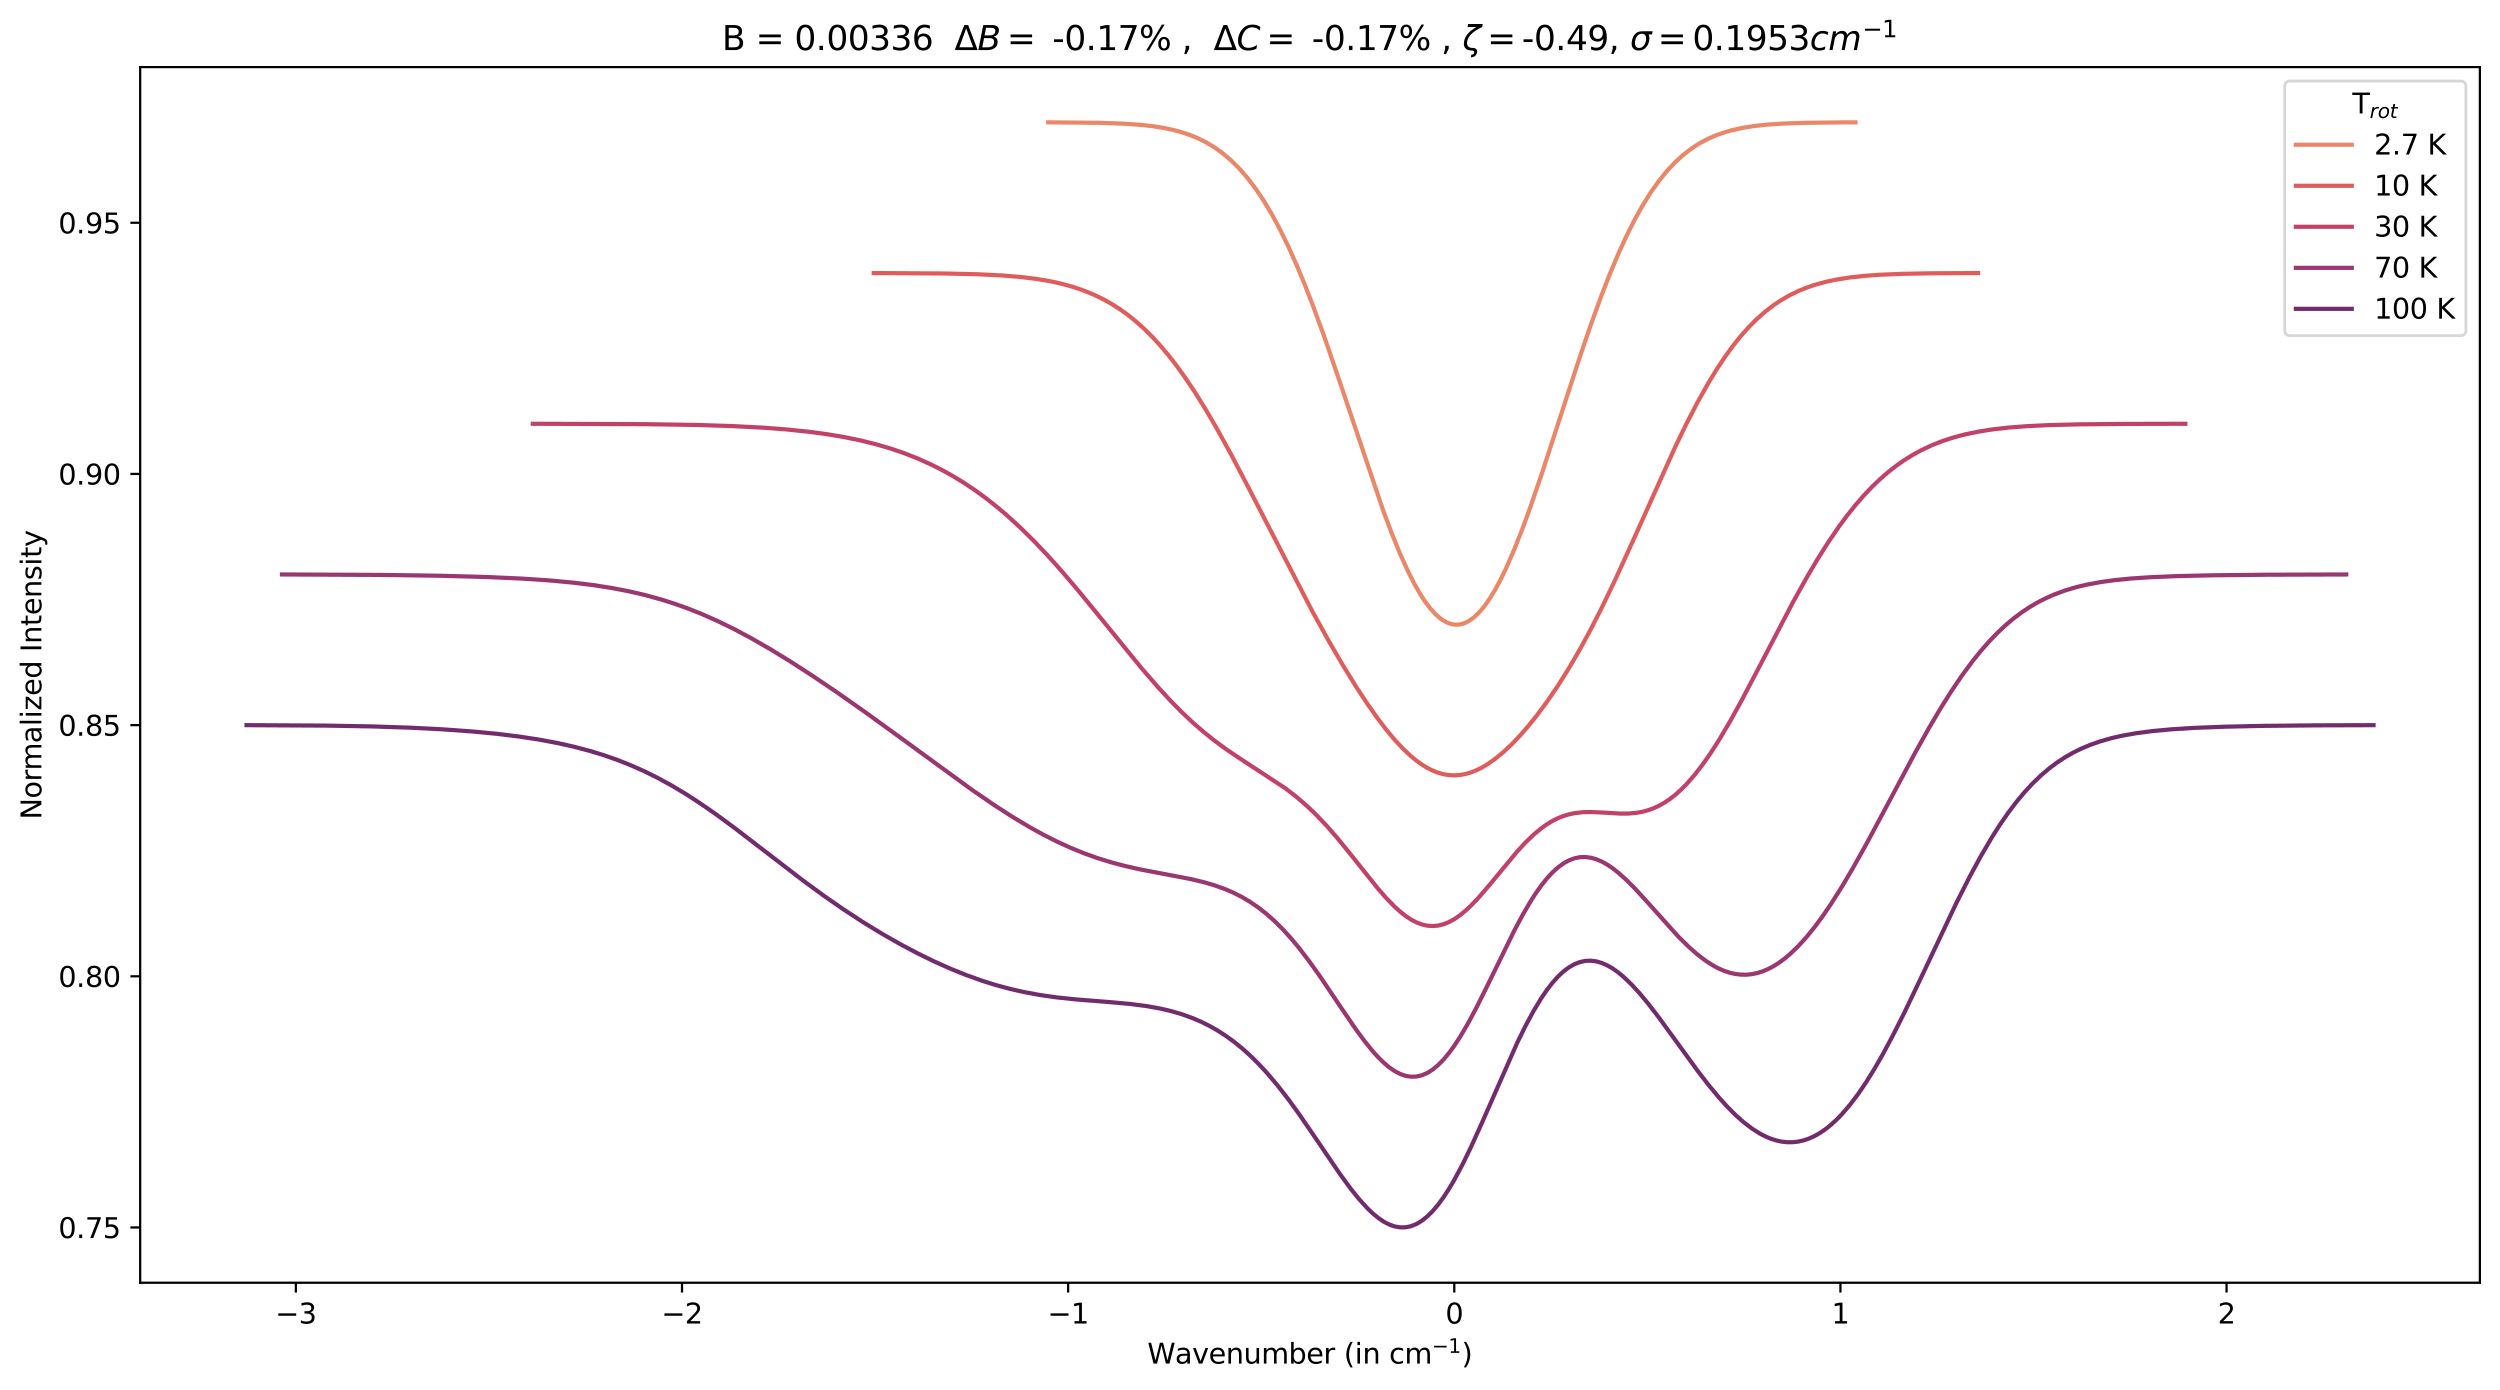 <?xml version="1.0" encoding="utf-8" standalone="no"?>
<!DOCTYPE svg PUBLIC "-//W3C//DTD SVG 1.1//EN"
  "http://www.w3.org/Graphics/SVG/1.1/DTD/svg11.dtd">
<svg height="497.158pt" version="1.1" viewBox="0 0 894.344 497.158" width="894.344pt" xmlns="http://www.w3.org/2000/svg" xmlns:xlink="http://www.w3.org/1999/xlink">
 <defs>
  <style type="text/css">*{stroke-linecap:butt;stroke-linejoin:round;}</style>
 </defs>
 <g id="figure_1">
  <g id="patch_1">
   <path d="M 0 497.158 
L 894.344 497.158 
L 894.344 0 
L 0 0 
z
" style="fill:#ffffff;"/>
  </g>
  <g id="axes_1">
   <g id="patch_2">
    <path d="M 50.144 458.88 
L 887.144 458.88 
L 887.144 24 
L 50.144 24 
z
" style="fill:#ffffff;"/>
   </g>
   <g id="matplotlib.axis_1">
    <g id="xtick_1">
     <g id="line2d_1">
      <defs>
       <path d="M 0 0 
L 0 3.5 
" id="m095440039f" style="stroke:#000000;stroke-width:0.8;"/>
      </defs>
      <g>
       <use style="stroke:#000000;stroke-width:0.8;" x="105.842" xlink:href="#m095440039f" y="458.88"/>
      </g>
     </g>
     <g id="text_1">
      <!-- −3 -->
      <g transform="translate(98.471 473.478)scale(0.1 -0.1)">
       <defs>
        <path d="M 678 2272 
L 4684 2272 
L 4684 1741 
L 678 1741 
L 678 2272 
z
" id="DejaVuSans-2212" transform="scale(0.016)"/>
        <path d="M 2597 2516 
Q 3050 2419 3304 2112 
Q 3559 1806 3559 1356 
Q 3559 666 3084 287 
Q 2609 -91 1734 -91 
Q 1441 -91 1130 -33 
Q 819 25 488 141 
L 488 750 
Q 750 597 1062 519 
Q 1375 441 1716 441 
Q 2309 441 2620 675 
Q 2931 909 2931 1356 
Q 2931 1769 2642 2001 
Q 2353 2234 1838 2234 
L 1294 2234 
L 1294 2753 
L 1863 2753 
Q 2328 2753 2575 2939 
Q 2822 3125 2822 3475 
Q 2822 3834 2567 4026 
Q 2313 4219 1838 4219 
Q 1578 4219 1281 4162 
Q 984 4106 628 3988 
L 628 4550 
Q 988 4650 1302 4700 
Q 1616 4750 1894 4750 
Q 2613 4750 3031 4423 
Q 3450 4097 3450 3541 
Q 3450 3153 3228 2886 
Q 3006 2619 2597 2516 
z
" id="DejaVuSans-33" transform="scale(0.016)"/>
       </defs>
       <use xlink:href="#DejaVuSans-2212"/>
       <use x="83.789" xlink:href="#DejaVuSans-33"/>
      </g>
     </g>
    </g>
    <g id="xtick_2">
     <g id="line2d_2">
      <g>
       <use style="stroke:#000000;stroke-width:0.8;" x="243.978" xlink:href="#m095440039f" y="458.88"/>
      </g>
     </g>
     <g id="text_2">
      <!-- −2 -->
      <g transform="translate(236.607 473.478)scale(0.1 -0.1)">
       <defs>
        <path d="M 1228 531 
L 3431 531 
L 3431 0 
L 469 0 
L 469 531 
Q 828 903 1448 1529 
Q 2069 2156 2228 2338 
Q 2531 2678 2651 2914 
Q 2772 3150 2772 3378 
Q 2772 3750 2511 3984 
Q 2250 4219 1831 4219 
Q 1534 4219 1204 4116 
Q 875 4013 500 3803 
L 500 4441 
Q 881 4594 1212 4672 
Q 1544 4750 1819 4750 
Q 2544 4750 2975 4387 
Q 3406 4025 3406 3419 
Q 3406 3131 3298 2873 
Q 3191 2616 2906 2266 
Q 2828 2175 2409 1742 
Q 1991 1309 1228 531 
z
" id="DejaVuSans-32" transform="scale(0.016)"/>
       </defs>
       <use xlink:href="#DejaVuSans-2212"/>
       <use x="83.789" xlink:href="#DejaVuSans-32"/>
      </g>
     </g>
    </g>
    <g id="xtick_3">
     <g id="line2d_3">
      <g>
       <use style="stroke:#000000;stroke-width:0.8;" x="382.114" xlink:href="#m095440039f" y="458.88"/>
      </g>
     </g>
     <g id="text_3">
      <!-- −1 -->
      <g transform="translate(374.743 473.478)scale(0.1 -0.1)">
       <defs>
        <path d="M 794 531 
L 1825 531 
L 1825 4091 
L 703 3866 
L 703 4441 
L 1819 4666 
L 2450 4666 
L 2450 531 
L 3481 531 
L 3481 0 
L 794 0 
L 794 531 
z
" id="DejaVuSans-31" transform="scale(0.016)"/>
       </defs>
       <use xlink:href="#DejaVuSans-2212"/>
       <use x="83.789" xlink:href="#DejaVuSans-31"/>
      </g>
     </g>
    </g>
    <g id="xtick_4">
     <g id="line2d_4">
      <g>
       <use style="stroke:#000000;stroke-width:0.8;" x="520.251" xlink:href="#m095440039f" y="458.88"/>
      </g>
     </g>
     <g id="text_4">
      <!-- 0 -->
      <g transform="translate(517.069 473.478)scale(0.1 -0.1)">
       <defs>
        <path d="M 2034 4250 
Q 1547 4250 1301 3770 
Q 1056 3291 1056 2328 
Q 1056 1369 1301 889 
Q 1547 409 2034 409 
Q 2525 409 2770 889 
Q 3016 1369 3016 2328 
Q 3016 3291 2770 3770 
Q 2525 4250 2034 4250 
z
M 2034 4750 
Q 2819 4750 3233 4129 
Q 3647 3509 3647 2328 
Q 3647 1150 3233 529 
Q 2819 -91 2034 -91 
Q 1250 -91 836 529 
Q 422 1150 422 2328 
Q 422 3509 836 4129 
Q 1250 4750 2034 4750 
z
" id="DejaVuSans-30" transform="scale(0.016)"/>
       </defs>
       <use xlink:href="#DejaVuSans-30"/>
      </g>
     </g>
    </g>
    <g id="xtick_5">
     <g id="line2d_5">
      <g>
       <use style="stroke:#000000;stroke-width:0.8;" x="658.387" xlink:href="#m095440039f" y="458.88"/>
      </g>
     </g>
     <g id="text_5">
      <!-- 1 -->
      <g transform="translate(655.206 473.478)scale(0.1 -0.1)">
       <use xlink:href="#DejaVuSans-31"/>
      </g>
     </g>
    </g>
    <g id="xtick_6">
     <g id="line2d_6">
      <g>
       <use style="stroke:#000000;stroke-width:0.8;" x="796.523" xlink:href="#m095440039f" y="458.88"/>
      </g>
     </g>
     <g id="text_6">
      <!-- 2 -->
      <g transform="translate(793.342 473.478)scale(0.1 -0.1)">
       <use xlink:href="#DejaVuSans-32"/>
      </g>
     </g>
    </g>
    <g id="text_7">
     <!-- Wavenumber (in cm$^{-1}$) -->
     <g transform="translate(410.444 487.878)scale(0.1 -0.1)">
      <defs>
       <path d="M 213 4666 
L 850 4666 
L 1831 722 
L 2809 4666 
L 3519 4666 
L 4500 722 
L 5478 4666 
L 6119 4666 
L 4947 0 
L 4153 0 
L 3169 4050 
L 2175 0 
L 1381 0 
L 213 4666 
z
" id="DejaVuSans-57" transform="scale(0.016)"/>
       <path d="M 2194 1759 
Q 1497 1759 1228 1600 
Q 959 1441 959 1056 
Q 959 750 1161 570 
Q 1363 391 1709 391 
Q 2188 391 2477 730 
Q 2766 1069 2766 1631 
L 2766 1759 
L 2194 1759 
z
M 3341 1997 
L 3341 0 
L 2766 0 
L 2766 531 
Q 2569 213 2275 61 
Q 1981 -91 1556 -91 
Q 1019 -91 701 211 
Q 384 513 384 1019 
Q 384 1609 779 1909 
Q 1175 2209 1959 2209 
L 2766 2209 
L 2766 2266 
Q 2766 2663 2505 2880 
Q 2244 3097 1772 3097 
Q 1472 3097 1187 3025 
Q 903 2953 641 2809 
L 641 3341 
Q 956 3463 1253 3523 
Q 1550 3584 1831 3584 
Q 2591 3584 2966 3190 
Q 3341 2797 3341 1997 
z
" id="DejaVuSans-61" transform="scale(0.016)"/>
       <path d="M 191 3500 
L 800 3500 
L 1894 563 
L 2988 3500 
L 3597 3500 
L 2284 0 
L 1503 0 
L 191 3500 
z
" id="DejaVuSans-76" transform="scale(0.016)"/>
       <path d="M 3597 1894 
L 3597 1613 
L 953 1613 
Q 991 1019 1311 708 
Q 1631 397 2203 397 
Q 2534 397 2845 478 
Q 3156 559 3463 722 
L 3463 178 
Q 3153 47 2828 -22 
Q 2503 -91 2169 -91 
Q 1331 -91 842 396 
Q 353 884 353 1716 
Q 353 2575 817 3079 
Q 1281 3584 2069 3584 
Q 2775 3584 3186 3129 
Q 3597 2675 3597 1894 
z
M 3022 2063 
Q 3016 2534 2758 2815 
Q 2500 3097 2075 3097 
Q 1594 3097 1305 2825 
Q 1016 2553 972 2059 
L 3022 2063 
z
" id="DejaVuSans-65" transform="scale(0.016)"/>
       <path d="M 3513 2113 
L 3513 0 
L 2938 0 
L 2938 2094 
Q 2938 2591 2744 2837 
Q 2550 3084 2163 3084 
Q 1697 3084 1428 2787 
Q 1159 2491 1159 1978 
L 1159 0 
L 581 0 
L 581 3500 
L 1159 3500 
L 1159 2956 
Q 1366 3272 1645 3428 
Q 1925 3584 2291 3584 
Q 2894 3584 3203 3211 
Q 3513 2838 3513 2113 
z
" id="DejaVuSans-6e" transform="scale(0.016)"/>
       <path d="M 544 1381 
L 544 3500 
L 1119 3500 
L 1119 1403 
Q 1119 906 1312 657 
Q 1506 409 1894 409 
Q 2359 409 2629 706 
Q 2900 1003 2900 1516 
L 2900 3500 
L 3475 3500 
L 3475 0 
L 2900 0 
L 2900 538 
Q 2691 219 2414 64 
Q 2138 -91 1772 -91 
Q 1169 -91 856 284 
Q 544 659 544 1381 
z
M 1991 3584 
L 1991 3584 
z
" id="DejaVuSans-75" transform="scale(0.016)"/>
       <path d="M 3328 2828 
Q 3544 3216 3844 3400 
Q 4144 3584 4550 3584 
Q 5097 3584 5394 3201 
Q 5691 2819 5691 2113 
L 5691 0 
L 5113 0 
L 5113 2094 
Q 5113 2597 4934 2840 
Q 4756 3084 4391 3084 
Q 3944 3084 3684 2787 
Q 3425 2491 3425 1978 
L 3425 0 
L 2847 0 
L 2847 2094 
Q 2847 2600 2669 2842 
Q 2491 3084 2119 3084 
Q 1678 3084 1418 2786 
Q 1159 2488 1159 1978 
L 1159 0 
L 581 0 
L 581 3500 
L 1159 3500 
L 1159 2956 
Q 1356 3278 1631 3431 
Q 1906 3584 2284 3584 
Q 2666 3584 2933 3390 
Q 3200 3197 3328 2828 
z
" id="DejaVuSans-6d" transform="scale(0.016)"/>
       <path d="M 3116 1747 
Q 3116 2381 2855 2742 
Q 2594 3103 2138 3103 
Q 1681 3103 1420 2742 
Q 1159 2381 1159 1747 
Q 1159 1113 1420 752 
Q 1681 391 2138 391 
Q 2594 391 2855 752 
Q 3116 1113 3116 1747 
z
M 1159 2969 
Q 1341 3281 1617 3432 
Q 1894 3584 2278 3584 
Q 2916 3584 3314 3078 
Q 3713 2572 3713 1747 
Q 3713 922 3314 415 
Q 2916 -91 2278 -91 
Q 1894 -91 1617 61 
Q 1341 213 1159 525 
L 1159 0 
L 581 0 
L 581 4863 
L 1159 4863 
L 1159 2969 
z
" id="DejaVuSans-62" transform="scale(0.016)"/>
       <path d="M 2631 2963 
Q 2534 3019 2420 3045 
Q 2306 3072 2169 3072 
Q 1681 3072 1420 2755 
Q 1159 2438 1159 1844 
L 1159 0 
L 581 0 
L 581 3500 
L 1159 3500 
L 1159 2956 
Q 1341 3275 1631 3429 
Q 1922 3584 2338 3584 
Q 2397 3584 2469 3576 
Q 2541 3569 2628 3553 
L 2631 2963 
z
" id="DejaVuSans-72" transform="scale(0.016)"/>
       <path id="DejaVuSans-20" transform="scale(0.016)"/>
       <path d="M 1984 4856 
Q 1566 4138 1362 3434 
Q 1159 2731 1159 2009 
Q 1159 1288 1364 580 
Q 1569 -128 1984 -844 
L 1484 -844 
Q 1016 -109 783 600 
Q 550 1309 550 2009 
Q 550 2706 781 3412 
Q 1013 4119 1484 4856 
L 1984 4856 
z
" id="DejaVuSans-28" transform="scale(0.016)"/>
       <path d="M 603 3500 
L 1178 3500 
L 1178 0 
L 603 0 
L 603 3500 
z
M 603 4863 
L 1178 4863 
L 1178 4134 
L 603 4134 
L 603 4863 
z
" id="DejaVuSans-69" transform="scale(0.016)"/>
       <path d="M 3122 3366 
L 3122 2828 
Q 2878 2963 2633 3030 
Q 2388 3097 2138 3097 
Q 1578 3097 1268 2742 
Q 959 2388 959 1747 
Q 959 1106 1268 751 
Q 1578 397 2138 397 
Q 2388 397 2633 464 
Q 2878 531 3122 666 
L 3122 134 
Q 2881 22 2623 -34 
Q 2366 -91 2075 -91 
Q 1284 -91 818 406 
Q 353 903 353 1747 
Q 353 2603 823 3093 
Q 1294 3584 2113 3584 
Q 2378 3584 2631 3529 
Q 2884 3475 3122 3366 
z
" id="DejaVuSans-63" transform="scale(0.016)"/>
       <path d="M 513 4856 
L 1013 4856 
Q 1481 4119 1714 3412 
Q 1947 2706 1947 2009 
Q 1947 1309 1714 600 
Q 1481 -109 1013 -844 
L 513 -844 
Q 928 -128 1133 580 
Q 1338 1288 1338 2009 
Q 1338 2731 1133 3434 
Q 928 4138 513 4856 
z
" id="DejaVuSans-29" transform="scale(0.016)"/>
      </defs>
      <use transform="translate(0 0.684)" xlink:href="#DejaVuSans-57"/>
      <use transform="translate(98.877 0.684)" xlink:href="#DejaVuSans-61"/>
      <use transform="translate(160.156 0.684)" xlink:href="#DejaVuSans-76"/>
      <use transform="translate(219.336 0.684)" xlink:href="#DejaVuSans-65"/>
      <use transform="translate(280.859 0.684)" xlink:href="#DejaVuSans-6e"/>
      <use transform="translate(344.238 0.684)" xlink:href="#DejaVuSans-75"/>
      <use transform="translate(407.617 0.684)" xlink:href="#DejaVuSans-6d"/>
      <use transform="translate(505.029 0.684)" xlink:href="#DejaVuSans-62"/>
      <use transform="translate(568.506 0.684)" xlink:href="#DejaVuSans-65"/>
      <use transform="translate(630.029 0.684)" xlink:href="#DejaVuSans-72"/>
      <use transform="translate(671.143 0.684)" xlink:href="#DejaVuSans-20"/>
      <use transform="translate(702.93 0.684)" xlink:href="#DejaVuSans-28"/>
      <use transform="translate(741.943 0.684)" xlink:href="#DejaVuSans-69"/>
      <use transform="translate(769.727 0.684)" xlink:href="#DejaVuSans-6e"/>
      <use transform="translate(833.105 0.684)" xlink:href="#DejaVuSans-20"/>
      <use transform="translate(864.893 0.684)" xlink:href="#DejaVuSans-63"/>
      <use transform="translate(919.873 0.684)" xlink:href="#DejaVuSans-6d"/>
      <use transform="translate(1018.242 38.966)scale(0.7)" xlink:href="#DejaVuSans-2212"/>
      <use transform="translate(1076.895 38.966)scale(0.7)" xlink:href="#DejaVuSans-31"/>
      <use transform="translate(1124.165 0.684)" xlink:href="#DejaVuSans-29"/>
     </g>
    </g>
   </g>
   <g id="matplotlib.axis_2">
    <g id="ytick_1">
     <g id="line2d_7">
      <defs>
       <path d="M 0 0 
L -3.5 0 
" id="m8d55847408" style="stroke:#000000;stroke-width:0.8;"/>
      </defs>
      <g>
       <use style="stroke:#000000;stroke-width:0.8;" x="50.144" xlink:href="#m8d55847408" y="439.113"/>
      </g>
     </g>
     <g id="text_8">
      <!-- 0.75 -->
      <g transform="translate(20.878 442.912)scale(0.1 -0.1)">
       <defs>
        <path d="M 684 794 
L 1344 794 
L 1344 0 
L 684 0 
L 684 794 
z
" id="DejaVuSans-2e" transform="scale(0.016)"/>
        <path d="M 525 4666 
L 3525 4666 
L 3525 4397 
L 1831 0 
L 1172 0 
L 2766 4134 
L 525 4134 
L 525 4666 
z
" id="DejaVuSans-37" transform="scale(0.016)"/>
        <path d="M 691 4666 
L 3169 4666 
L 3169 4134 
L 1269 4134 
L 1269 2991 
Q 1406 3038 1543 3061 
Q 1681 3084 1819 3084 
Q 2600 3084 3056 2656 
Q 3513 2228 3513 1497 
Q 3513 744 3044 326 
Q 2575 -91 1722 -91 
Q 1428 -91 1123 -41 
Q 819 9 494 109 
L 494 744 
Q 775 591 1075 516 
Q 1375 441 1709 441 
Q 2250 441 2565 725 
Q 2881 1009 2881 1497 
Q 2881 1984 2565 2268 
Q 2250 2553 1709 2553 
Q 1456 2553 1204 2497 
Q 953 2441 691 2322 
L 691 4666 
z
" id="DejaVuSans-35" transform="scale(0.016)"/>
       </defs>
       <use xlink:href="#DejaVuSans-30"/>
       <use x="63.623" xlink:href="#DejaVuSans-2e"/>
       <use x="95.41" xlink:href="#DejaVuSans-37"/>
       <use x="159.033" xlink:href="#DejaVuSans-35"/>
      </g>
     </g>
    </g>
    <g id="ytick_2">
     <g id="line2d_8">
      <g>
       <use style="stroke:#000000;stroke-width:0.8;" x="50.144" xlink:href="#m8d55847408" y="349.257"/>
      </g>
     </g>
     <g id="text_9">
      <!-- 0.80 -->
      <g transform="translate(20.878 353.057)scale(0.1 -0.1)">
       <defs>
        <path d="M 2034 2216 
Q 1584 2216 1326 1975 
Q 1069 1734 1069 1313 
Q 1069 891 1326 650 
Q 1584 409 2034 409 
Q 2484 409 2743 651 
Q 3003 894 3003 1313 
Q 3003 1734 2745 1975 
Q 2488 2216 2034 2216 
z
M 1403 2484 
Q 997 2584 770 2862 
Q 544 3141 544 3541 
Q 544 4100 942 4425 
Q 1341 4750 2034 4750 
Q 2731 4750 3128 4425 
Q 3525 4100 3525 3541 
Q 3525 3141 3298 2862 
Q 3072 2584 2669 2484 
Q 3125 2378 3379 2068 
Q 3634 1759 3634 1313 
Q 3634 634 3220 271 
Q 2806 -91 2034 -91 
Q 1263 -91 848 271 
Q 434 634 434 1313 
Q 434 1759 690 2068 
Q 947 2378 1403 2484 
z
M 1172 3481 
Q 1172 3119 1398 2916 
Q 1625 2713 2034 2713 
Q 2441 2713 2670 2916 
Q 2900 3119 2900 3481 
Q 2900 3844 2670 4047 
Q 2441 4250 2034 4250 
Q 1625 4250 1398 4047 
Q 1172 3844 1172 3481 
z
" id="DejaVuSans-38" transform="scale(0.016)"/>
       </defs>
       <use xlink:href="#DejaVuSans-30"/>
       <use x="63.623" xlink:href="#DejaVuSans-2e"/>
       <use x="95.41" xlink:href="#DejaVuSans-38"/>
       <use x="159.033" xlink:href="#DejaVuSans-30"/>
      </g>
     </g>
    </g>
    <g id="ytick_3">
     <g id="line2d_9">
      <g>
       <use style="stroke:#000000;stroke-width:0.8;" x="50.144" xlink:href="#m8d55847408" y="259.402"/>
      </g>
     </g>
     <g id="text_10">
      <!-- 0.85 -->
      <g transform="translate(20.878 263.201)scale(0.1 -0.1)">
       <use xlink:href="#DejaVuSans-30"/>
       <use x="63.623" xlink:href="#DejaVuSans-2e"/>
       <use x="95.41" xlink:href="#DejaVuSans-38"/>
       <use x="159.033" xlink:href="#DejaVuSans-35"/>
      </g>
     </g>
    </g>
    <g id="ytick_4">
     <g id="line2d_10">
      <g>
       <use style="stroke:#000000;stroke-width:0.8;" x="50.144" xlink:href="#m8d55847408" y="169.547"/>
      </g>
     </g>
     <g id="text_11">
      <!-- 0.90 -->
      <g transform="translate(20.878 173.346)scale(0.1 -0.1)">
       <defs>
        <path d="M 703 97 
L 703 672 
Q 941 559 1184 500 
Q 1428 441 1663 441 
Q 2288 441 2617 861 
Q 2947 1281 2994 2138 
Q 2813 1869 2534 1725 
Q 2256 1581 1919 1581 
Q 1219 1581 811 2004 
Q 403 2428 403 3163 
Q 403 3881 828 4315 
Q 1253 4750 1959 4750 
Q 2769 4750 3195 4129 
Q 3622 3509 3622 2328 
Q 3622 1225 3098 567 
Q 2575 -91 1691 -91 
Q 1453 -91 1209 -44 
Q 966 3 703 97 
z
M 1959 2075 
Q 2384 2075 2632 2365 
Q 2881 2656 2881 3163 
Q 2881 3666 2632 3958 
Q 2384 4250 1959 4250 
Q 1534 4250 1286 3958 
Q 1038 3666 1038 3163 
Q 1038 2656 1286 2365 
Q 1534 2075 1959 2075 
z
" id="DejaVuSans-39" transform="scale(0.016)"/>
       </defs>
       <use xlink:href="#DejaVuSans-30"/>
       <use x="63.623" xlink:href="#DejaVuSans-2e"/>
       <use x="95.41" xlink:href="#DejaVuSans-39"/>
       <use x="159.033" xlink:href="#DejaVuSans-30"/>
      </g>
     </g>
    </g>
    <g id="ytick_5">
     <g id="line2d_11">
      <g>
       <use style="stroke:#000000;stroke-width:0.8;" x="50.144" xlink:href="#m8d55847408" y="79.691"/>
      </g>
     </g>
     <g id="text_12">
      <!-- 0.95 -->
      <g transform="translate(20.878 83.49)scale(0.1 -0.1)">
       <use xlink:href="#DejaVuSans-30"/>
       <use x="63.623" xlink:href="#DejaVuSans-2e"/>
       <use x="95.41" xlink:href="#DejaVuSans-39"/>
       <use x="159.033" xlink:href="#DejaVuSans-35"/>
      </g>
     </g>
    </g>
    <g id="text_13">
     <!-- Normalized Intensity -->
     <g transform="translate(14.798 293.147)rotate(-90)scale(0.1 -0.1)">
      <defs>
       <path d="M 628 4666 
L 1478 4666 
L 3547 763 
L 3547 4666 
L 4159 4666 
L 4159 0 
L 3309 0 
L 1241 3903 
L 1241 0 
L 628 0 
L 628 4666 
z
" id="DejaVuSans-4e" transform="scale(0.016)"/>
       <path d="M 1959 3097 
Q 1497 3097 1228 2736 
Q 959 2375 959 1747 
Q 959 1119 1226 758 
Q 1494 397 1959 397 
Q 2419 397 2687 759 
Q 2956 1122 2956 1747 
Q 2956 2369 2687 2733 
Q 2419 3097 1959 3097 
z
M 1959 3584 
Q 2709 3584 3137 3096 
Q 3566 2609 3566 1747 
Q 3566 888 3137 398 
Q 2709 -91 1959 -91 
Q 1206 -91 779 398 
Q 353 888 353 1747 
Q 353 2609 779 3096 
Q 1206 3584 1959 3584 
z
" id="DejaVuSans-6f" transform="scale(0.016)"/>
       <path d="M 603 4863 
L 1178 4863 
L 1178 0 
L 603 0 
L 603 4863 
z
" id="DejaVuSans-6c" transform="scale(0.016)"/>
       <path d="M 353 3500 
L 3084 3500 
L 3084 2975 
L 922 459 
L 3084 459 
L 3084 0 
L 275 0 
L 275 525 
L 2438 3041 
L 353 3041 
L 353 3500 
z
" id="DejaVuSans-7a" transform="scale(0.016)"/>
       <path d="M 2906 2969 
L 2906 4863 
L 3481 4863 
L 3481 0 
L 2906 0 
L 2906 525 
Q 2725 213 2448 61 
Q 2172 -91 1784 -91 
Q 1150 -91 751 415 
Q 353 922 353 1747 
Q 353 2572 751 3078 
Q 1150 3584 1784 3584 
Q 2172 3584 2448 3432 
Q 2725 3281 2906 2969 
z
M 947 1747 
Q 947 1113 1208 752 
Q 1469 391 1925 391 
Q 2381 391 2643 752 
Q 2906 1113 2906 1747 
Q 2906 2381 2643 2742 
Q 2381 3103 1925 3103 
Q 1469 3103 1208 2742 
Q 947 2381 947 1747 
z
" id="DejaVuSans-64" transform="scale(0.016)"/>
       <path d="M 628 4666 
L 1259 4666 
L 1259 0 
L 628 0 
L 628 4666 
z
" id="DejaVuSans-49" transform="scale(0.016)"/>
       <path d="M 1172 4494 
L 1172 3500 
L 2356 3500 
L 2356 3053 
L 1172 3053 
L 1172 1153 
Q 1172 725 1289 603 
Q 1406 481 1766 481 
L 2356 481 
L 2356 0 
L 1766 0 
Q 1100 0 847 248 
Q 594 497 594 1153 
L 594 3053 
L 172 3053 
L 172 3500 
L 594 3500 
L 594 4494 
L 1172 4494 
z
" id="DejaVuSans-74" transform="scale(0.016)"/>
       <path d="M 2834 3397 
L 2834 2853 
Q 2591 2978 2328 3040 
Q 2066 3103 1784 3103 
Q 1356 3103 1142 2972 
Q 928 2841 928 2578 
Q 928 2378 1081 2264 
Q 1234 2150 1697 2047 
L 1894 2003 
Q 2506 1872 2764 1633 
Q 3022 1394 3022 966 
Q 3022 478 2636 193 
Q 2250 -91 1575 -91 
Q 1294 -91 989 -36 
Q 684 19 347 128 
L 347 722 
Q 666 556 975 473 
Q 1284 391 1588 391 
Q 1994 391 2212 530 
Q 2431 669 2431 922 
Q 2431 1156 2273 1281 
Q 2116 1406 1581 1522 
L 1381 1569 
Q 847 1681 609 1914 
Q 372 2147 372 2553 
Q 372 3047 722 3315 
Q 1072 3584 1716 3584 
Q 2034 3584 2315 3537 
Q 2597 3491 2834 3397 
z
" id="DejaVuSans-73" transform="scale(0.016)"/>
       <path d="M 2059 -325 
Q 1816 -950 1584 -1140 
Q 1353 -1331 966 -1331 
L 506 -1331 
L 506 -850 
L 844 -850 
Q 1081 -850 1212 -737 
Q 1344 -625 1503 -206 
L 1606 56 
L 191 3500 
L 800 3500 
L 1894 763 
L 2988 3500 
L 3597 3500 
L 2059 -325 
z
" id="DejaVuSans-79" transform="scale(0.016)"/>
      </defs>
      <use xlink:href="#DejaVuSans-4e"/>
      <use x="74.805" xlink:href="#DejaVuSans-6f"/>
      <use x="135.986" xlink:href="#DejaVuSans-72"/>
      <use x="175.35" xlink:href="#DejaVuSans-6d"/>
      <use x="272.762" xlink:href="#DejaVuSans-61"/>
      <use x="334.041" xlink:href="#DejaVuSans-6c"/>
      <use x="361.824" xlink:href="#DejaVuSans-69"/>
      <use x="389.607" xlink:href="#DejaVuSans-7a"/>
      <use x="442.098" xlink:href="#DejaVuSans-65"/>
      <use x="503.621" xlink:href="#DejaVuSans-64"/>
      <use x="567.098" xlink:href="#DejaVuSans-20"/>
      <use x="598.885" xlink:href="#DejaVuSans-49"/>
      <use x="628.377" xlink:href="#DejaVuSans-6e"/>
      <use x="691.756" xlink:href="#DejaVuSans-74"/>
      <use x="730.965" xlink:href="#DejaVuSans-65"/>
      <use x="792.488" xlink:href="#DejaVuSans-6e"/>
      <use x="855.867" xlink:href="#DejaVuSans-73"/>
      <use x="907.967" xlink:href="#DejaVuSans-69"/>
      <use x="935.75" xlink:href="#DejaVuSans-74"/>
      <use x="974.959" xlink:href="#DejaVuSans-79"/>
     </g>
    </g>
   </g>
   <g id="line2d_12">
    <path clip-path="url(#p748ce0ccdd)" d="M 374.993 43.769 
L 392.553 43.922 
L 401.333 44.207 
L 407.186 44.589 
L 412.063 45.104 
L 415.965 45.702 
L 419.868 46.522 
L 422.794 47.319 
L 425.721 48.306 
L 428.647 49.516 
L 431.574 50.985 
L 434.5 52.753 
L 437.427 54.857 
L 440.354 57.339 
L 443.28 60.237 
L 446.207 63.59 
L 449.133 67.429 
L 452.06 71.782 
L 454.986 76.67 
L 457.913 82.105 
L 460.84 88.088 
L 463.766 94.609 
L 466.693 101.644 
L 469.619 109.157 
L 473.521 119.827 
L 478.399 133.986 
L 494.983 183.116 
L 497.909 190.873 
L 500.836 198.044 
L 503.763 204.512 
L 505.714 208.381 
L 507.665 211.861 
L 509.616 214.924 
L 511.567 217.548 
L 513.518 219.711 
L 515.469 221.396 
L 517.42 222.589 
L 518.395 222.997 
L 519.371 223.279 
L 520.347 223.433 
L 521.322 223.46 
L 522.298 223.359 
L 523.273 223.13 
L 524.249 222.773 
L 525.224 222.289 
L 527.175 220.945 
L 529.126 219.105 
L 531.077 216.784 
L 533.028 213.997 
L 534.979 210.767 
L 536.93 207.115 
L 538.882 203.071 
L 541.808 196.332 
L 544.735 188.886 
L 547.661 180.852 
L 551.563 169.448 
L 557.416 151.485 
L 565.221 127.507 
L 569.123 116.107 
L 573.025 105.39 
L 575.951 97.898 
L 578.878 90.931 
L 581.805 84.522 
L 584.731 78.69 
L 587.658 73.439 
L 590.584 68.762 
L 593.511 64.641 
L 596.437 61.046 
L 599.364 57.944 
L 602.291 55.295 
L 605.217 53.057 
L 608.144 51.185 
L 611.07 49.636 
L 613.997 48.368 
L 616.923 47.339 
L 619.85 46.514 
L 623.752 45.674 
L 627.654 45.067 
L 632.532 44.551 
L 638.385 44.176 
L 646.189 43.923 
L 658.871 43.784 
L 663.749 43.767 
L 663.749 43.767 
" style="fill:none;stroke:#e98768;stroke-linecap:square;stroke-width:1.5;"/>
   </g>
   <g id="line2d_13">
    <path clip-path="url(#p748ce0ccdd)" d="M 312.56 97.682 
L 337.923 97.837 
L 349.63 98.11 
L 358.409 98.537 
L 365.238 99.101 
L 371.091 99.827 
L 375.969 100.666 
L 379.871 101.531 
L 383.773 102.606 
L 387.675 103.929 
L 391.577 105.539 
L 394.504 106.96 
L 397.43 108.585 
L 400.357 110.432 
L 403.284 112.516 
L 406.21 114.855 
L 409.137 117.462 
L 412.063 120.347 
L 414.99 123.52 
L 417.916 126.985 
L 420.843 130.743 
L 423.77 134.79 
L 427.672 140.619 
L 431.574 146.91 
L 435.476 153.614 
L 440.354 162.479 
L 446.207 173.637 
L 469.619 218.978 
L 475.472 229.529 
L 480.35 237.898 
L 485.228 245.81 
L 489.13 251.748 
L 493.032 257.269 
L 495.958 261.089 
L 498.885 264.594 
L 501.812 267.744 
L 504.738 270.502 
L 506.689 272.105 
L 508.64 273.507 
L 510.591 274.701 
L 512.542 275.681 
L 514.493 276.44 
L 516.444 276.975 
L 518.395 277.286 
L 520.347 277.373 
L 522.298 277.238 
L 524.249 276.887 
L 526.2 276.324 
L 528.151 275.557 
L 530.102 274.595 
L 532.053 273.446 
L 534.979 271.394 
L 537.906 268.976 
L 540.833 266.222 
L 543.759 263.156 
L 546.686 259.8 
L 549.612 256.167 
L 553.514 250.904 
L 557.416 245.165 
L 561.319 238.944 
L 565.221 232.235 
L 569.123 225.041 
L 573.025 217.384 
L 577.902 207.232 
L 583.756 194.405 
L 599.364 159.716 
L 603.266 151.668 
L 607.168 144.113 
L 611.07 137.139 
L 613.997 132.328 
L 616.923 127.896 
L 619.85 123.85 
L 622.777 120.189 
L 625.703 116.907 
L 628.63 113.991 
L 631.556 111.421 
L 634.483 109.177 
L 637.409 107.233 
L 640.336 105.564 
L 643.263 104.142 
L 646.189 102.94 
L 649.116 101.933 
L 653.018 100.851 
L 656.92 100.015 
L 661.798 99.247 
L 666.675 98.711 
L 672.528 98.288 
L 680.333 97.966 
L 691.063 97.769 
L 707.647 97.681 
L 707.647 97.681 
" style="fill:none;stroke:#de5d5c;stroke-linecap:square;stroke-width:1.5;"/>
   </g>
   <g id="line2d_14">
    <path clip-path="url(#p748ce0ccdd)" d="M 190.619 151.594 
L 230.616 151.74 
L 249.151 152.022 
L 261.833 152.416 
L 272.563 152.964 
L 281.343 153.625 
L 289.147 154.429 
L 295.976 155.346 
L 301.829 156.328 
L 307.682 157.526 
L 313.535 158.975 
L 318.413 160.405 
L 323.291 162.061 
L 328.168 163.969 
L 333.046 166.154 
L 336.948 168.118 
L 340.85 170.286 
L 344.752 172.668 
L 348.654 175.273 
L 352.556 178.109 
L 356.458 181.181 
L 360.361 184.489 
L 365.238 188.955 
L 370.116 193.777 
L 374.993 198.933 
L 379.871 204.388 
L 385.724 211.262 
L 393.528 220.806 
L 408.161 238.782 
L 414.014 245.553 
L 418.892 250.844 
L 422.794 254.797 
L 426.696 258.476 
L 430.598 261.871 
L 434.5 264.99 
L 438.402 267.859 
L 443.28 271.163 
L 459.864 282.037 
L 463.766 285.055 
L 467.668 288.428 
L 470.595 291.221 
L 474.497 295.306 
L 478.399 299.774 
L 483.277 305.774 
L 493.032 317.99 
L 495.958 321.323 
L 498.885 324.323 
L 500.836 326.088 
L 502.787 327.632 
L 504.738 328.93 
L 506.689 329.961 
L 508.64 330.705 
L 510.591 331.15 
L 512.542 331.286 
L 514.493 331.111 
L 516.444 330.625 
L 518.395 329.837 
L 520.347 328.759 
L 522.298 327.41 
L 524.249 325.812 
L 526.2 323.994 
L 529.126 320.922 
L 533.028 316.369 
L 542.784 304.571 
L 545.71 301.404 
L 548.637 298.581 
L 551.563 296.162 
L 553.514 294.794 
L 555.465 293.628 
L 557.416 292.663 
L 559.368 291.894 
L 561.319 291.31 
L 563.27 290.897 
L 566.196 290.558 
L 569.123 290.488 
L 573.025 290.661 
L 579.854 291.061 
L 582.78 291.026 
L 585.707 290.739 
L 587.658 290.373 
L 589.609 289.843 
L 591.56 289.134 
L 593.511 288.233 
L 595.462 287.129 
L 597.413 285.816 
L 599.364 284.288 
L 601.315 282.544 
L 603.266 280.586 
L 606.193 277.256 
L 609.119 273.475 
L 612.046 269.277 
L 614.972 264.703 
L 618.875 258.107 
L 622.777 251.059 
L 628.63 239.946 
L 641.312 215.621 
L 646.189 206.833 
L 650.091 200.216 
L 653.993 194.033 
L 657.895 188.327 
L 660.822 184.377 
L 663.749 180.714 
L 666.675 177.339 
L 669.602 174.249 
L 672.528 171.438 
L 675.455 168.894 
L 678.382 166.607 
L 681.308 164.562 
L 684.235 162.744 
L 687.161 161.137 
L 691.063 159.294 
L 694.965 157.757 
L 698.868 156.489 
L 702.77 155.451 
L 707.647 154.427 
L 712.525 153.651 
L 718.378 152.975 
L 725.207 152.446 
L 733.011 152.075 
L 743.742 151.806 
L 760.326 151.648 
L 781.787 151.594 
L 781.787 151.594 
" style="fill:none;stroke:#c14168;stroke-linecap:square;stroke-width:1.5;"/>
   </g>
   <g id="line2d_15">
    <path clip-path="url(#p748ce0ccdd)" d="M 100.871 205.507 
L 135.99 205.665 
L 157.451 205.966 
L 174.035 206.416 
L 186.717 206.985 
L 196.472 207.636 
L 205.252 208.454 
L 212.081 209.293 
L 218.909 210.357 
L 224.763 211.482 
L 230.616 212.835 
L 236.469 214.441 
L 241.347 215.989 
L 246.224 217.734 
L 251.102 219.681 
L 256.955 222.278 
L 262.808 225.149 
L 268.661 228.27 
L 275.49 232.192 
L 282.319 236.37 
L 290.123 241.4 
L 298.902 247.319 
L 309.633 254.847 
L 322.315 264.043 
L 347.679 282.531 
L 355.483 287.887 
L 362.312 292.291 
L 368.165 295.796 
L 373.042 298.496 
L 377.92 300.972 
L 382.798 303.211 
L 387.675 305.205 
L 392.553 306.952 
L 397.43 308.464 
L 402.308 309.759 
L 408.161 311.074 
L 415.965 312.563 
L 425.721 314.422 
L 430.598 315.576 
L 434.5 316.716 
L 438.402 318.122 
L 441.329 319.394 
L 444.256 320.883 
L 447.182 322.618 
L 450.109 324.622 
L 453.035 326.915 
L 455.962 329.513 
L 458.889 332.423 
L 461.815 335.642 
L 464.742 339.159 
L 468.644 344.268 
L 472.546 349.771 
L 479.375 359.924 
L 485.228 368.483 
L 488.154 372.449 
L 491.081 376.062 
L 493.032 378.219 
L 494.983 380.138 
L 496.934 381.788 
L 498.885 383.142 
L 500.836 384.172 
L 502.787 384.858 
L 504.738 385.18 
L 506.689 385.123 
L 508.64 384.678 
L 510.591 383.841 
L 512.542 382.611 
L 514.493 380.995 
L 516.444 379.005 
L 518.395 376.658 
L 520.347 373.975 
L 522.298 370.986 
L 525.224 365.996 
L 528.151 360.513 
L 532.053 352.678 
L 541.808 332.727 
L 544.735 327.257 
L 547.661 322.262 
L 549.612 319.25 
L 551.563 316.523 
L 553.514 314.104 
L 555.465 312.009 
L 557.416 310.249 
L 559.368 308.833 
L 561.319 307.764 
L 563.27 307.038 
L 565.221 306.65 
L 567.172 306.59 
L 569.123 306.844 
L 571.074 307.396 
L 573.025 308.225 
L 574.976 309.311 
L 576.927 310.628 
L 578.878 312.153 
L 581.805 314.77 
L 584.731 317.702 
L 588.633 321.943 
L 600.34 334.986 
L 604.242 338.835 
L 607.168 341.402 
L 610.095 343.64 
L 613.021 345.506 
L 614.972 346.528 
L 616.923 347.36 
L 618.875 347.998 
L 620.826 348.434 
L 622.777 348.664 
L 624.728 348.686 
L 626.679 348.497 
L 628.63 348.097 
L 630.581 347.485 
L 632.532 346.662 
L 634.483 345.632 
L 636.434 344.395 
L 638.385 342.958 
L 640.336 341.323 
L 643.263 338.514 
L 646.189 335.296 
L 649.116 331.693 
L 652.042 327.734 
L 654.969 323.448 
L 658.871 317.285 
L 662.773 310.688 
L 667.651 301.969 
L 674.479 289.222 
L 685.21 269.107 
L 690.088 260.391 
L 693.99 253.773 
L 697.892 247.546 
L 701.794 241.767 
L 705.696 236.477 
L 708.623 232.847 
L 711.549 229.511 
L 714.476 226.471 
L 717.402 223.721 
L 720.329 221.254 
L 723.256 219.056 
L 726.182 217.114 
L 729.109 215.409 
L 732.035 213.925 
L 734.962 212.64 
L 738.864 211.204 
L 742.766 210.043 
L 746.668 209.111 
L 751.546 208.211 
L 756.423 207.54 
L 762.277 206.959 
L 769.105 206.498 
L 778.861 206.092 
L 791.542 205.804 
L 811.053 205.601 
L 839.343 205.507 
L 839.343 205.507 
" style="fill:none;stroke:#9a3670;stroke-linecap:square;stroke-width:1.5;"/>
   </g>
   <g id="line2d_16">
    <path clip-path="url(#p748ce0ccdd)" d="M 88.189 259.42 
L 116.479 259.574 
L 133.063 259.867 
L 146.721 260.317 
L 158.427 260.915 
L 169.158 261.691 
L 177.937 262.537 
L 185.742 263.496 
L 192.57 264.536 
L 199.399 265.805 
L 205.252 267.113 
L 211.105 268.659 
L 215.983 270.154 
L 220.861 271.859 
L 225.738 273.792 
L 230.616 275.965 
L 235.493 278.389 
L 240.371 281.066 
L 245.249 283.988 
L 250.126 287.14 
L 255.979 291.19 
L 262.808 296.207 
L 272.563 303.698 
L 287.196 314.938 
L 295 320.644 
L 301.829 325.377 
L 308.658 329.838 
L 315.486 334.017 
L 322.315 337.905 
L 328.168 340.999 
L 334.021 343.864 
L 339.875 346.486 
L 345.728 348.847 
L 351.581 350.933 
L 356.458 352.45 
L 361.336 353.764 
L 366.214 354.876 
L 372.067 355.958 
L 377.92 356.791 
L 384.749 357.515 
L 395.479 358.369 
L 404.259 359.151 
L 410.112 359.907 
L 414.99 360.779 
L 418.892 361.689 
L 422.794 362.829 
L 426.696 364.238 
L 429.623 365.495 
L 432.549 366.944 
L 435.476 368.599 
L 438.402 370.477 
L 441.329 372.591 
L 444.256 374.953 
L 447.182 377.572 
L 450.109 380.454 
L 453.035 383.597 
L 456.937 388.186 
L 460.84 393.197 
L 464.742 398.571 
L 470.595 407.104 
L 479.375 420.031 
L 483.277 425.353 
L 486.203 428.986 
L 489.13 432.203 
L 491.081 434.07 
L 493.032 435.681 
L 494.983 437.01 
L 496.934 438.033 
L 498.885 438.728 
L 500.836 439.075 
L 502.787 439.058 
L 504.738 438.664 
L 506.689 437.886 
L 508.64 436.718 
L 510.591 435.163 
L 512.542 433.225 
L 514.493 430.914 
L 516.444 428.247 
L 518.395 425.242 
L 520.347 421.924 
L 523.273 416.425 
L 526.2 410.401 
L 530.102 401.776 
L 542.784 373.003 
L 545.71 367.047 
L 548.637 361.611 
L 551.563 356.792 
L 553.514 353.962 
L 555.465 351.458 
L 557.416 349.293 
L 559.368 347.478 
L 561.319 346.017 
L 563.27 344.91 
L 565.221 344.156 
L 567.172 343.747 
L 569.123 343.676 
L 571.074 343.929 
L 573.025 344.491 
L 574.976 345.346 
L 576.927 346.475 
L 578.878 347.859 
L 580.829 349.474 
L 583.756 352.286 
L 586.682 355.495 
L 589.609 359.025 
L 593.511 364.098 
L 599.364 372.149 
L 607.168 382.889 
L 611.07 387.955 
L 614.972 392.662 
L 617.899 395.896 
L 620.826 398.833 
L 623.752 401.44 
L 626.679 403.686 
L 629.605 405.542 
L 631.556 406.55 
L 633.507 407.368 
L 635.458 407.988 
L 637.409 408.405 
L 639.361 408.615 
L 641.312 408.612 
L 643.263 408.394 
L 645.214 407.956 
L 647.165 407.295 
L 649.116 406.412 
L 651.067 405.304 
L 653.018 403.971 
L 654.969 402.413 
L 656.92 400.634 
L 658.871 398.635 
L 661.798 395.235 
L 664.724 391.368 
L 667.651 387.058 
L 670.577 382.336 
L 673.504 377.24 
L 677.406 369.938 
L 681.308 362.164 
L 687.161 349.914 
L 699.843 323.09 
L 704.721 313.457 
L 708.623 306.265 
L 712.525 299.621 
L 715.451 295.032 
L 718.378 290.799 
L 721.305 286.927 
L 724.231 283.415 
L 727.158 280.257 
L 730.084 277.439 
L 733.011 274.943 
L 735.937 272.75 
L 738.864 270.835 
L 741.791 269.173 
L 744.717 267.739 
L 747.644 266.509 
L 751.546 265.142 
L 755.448 264.04 
L 759.35 263.155 
L 764.228 262.291 
L 770.081 261.524 
L 776.909 260.893 
L 784.714 260.404 
L 795.444 259.981 
L 809.102 259.68 
L 828.612 259.487 
L 849.098 259.421 
L 849.098 259.421 
" style="fill:none;stroke:#722c6e;stroke-linecap:square;stroke-width:1.5;"/>
   </g>
   <g id="patch_3">
    <path d="M 50.144 458.88 
L 50.144 24 
" style="fill:none;stroke:#000000;stroke-linecap:square;stroke-linejoin:miter;stroke-width:0.8;"/>
   </g>
   <g id="patch_4">
    <path d="M 887.144 458.88 
L 887.144 24 
" style="fill:none;stroke:#000000;stroke-linecap:square;stroke-linejoin:miter;stroke-width:0.8;"/>
   </g>
   <g id="patch_5">
    <path d="M 50.144 458.88 
L 887.144 458.88 
" style="fill:none;stroke:#000000;stroke-linecap:square;stroke-linejoin:miter;stroke-width:0.8;"/>
   </g>
   <g id="patch_6">
    <path d="M 50.144 24 
L 887.144 24 
" style="fill:none;stroke:#000000;stroke-linecap:square;stroke-linejoin:miter;stroke-width:0.8;"/>
   </g>
   <g id="text_14">
    <!-- B = 0.00336  $\Delta B =$ -0.17% ,  $\Delta C =$ -0.17% , $\zeta  = $-0.49, $\sigma = $0.1953$cm^{-1}$ -->
    <g transform="translate(258.284 18)scale(0.12 -0.12)">
     <defs>
      <path d="M 1259 2228 
L 1259 519 
L 2272 519 
Q 2781 519 3026 730 
Q 3272 941 3272 1375 
Q 3272 1813 3026 2020 
Q 2781 2228 2272 2228 
L 1259 2228 
z
M 1259 4147 
L 1259 2741 
L 2194 2741 
Q 2656 2741 2882 2914 
Q 3109 3088 3109 3444 
Q 3109 3797 2882 3972 
Q 2656 4147 2194 4147 
L 1259 4147 
z
M 628 4666 
L 2241 4666 
Q 2963 4666 3353 4366 
Q 3744 4066 3744 3513 
Q 3744 3084 3544 2831 
Q 3344 2578 2956 2516 
Q 3422 2416 3680 2098 
Q 3938 1781 3938 1306 
Q 3938 681 3513 340 
Q 3088 0 2303 0 
L 628 0 
L 628 4666 
z
" id="DejaVuSans-42" transform="scale(0.016)"/>
      <path d="M 678 2906 
L 4684 2906 
L 4684 2381 
L 678 2381 
L 678 2906 
z
M 678 1631 
L 4684 1631 
L 4684 1100 
L 678 1100 
L 678 1631 
z
" id="DejaVuSans-3d" transform="scale(0.016)"/>
      <path d="M 2113 2584 
Q 1688 2584 1439 2293 
Q 1191 2003 1191 1497 
Q 1191 994 1439 701 
Q 1688 409 2113 409 
Q 2538 409 2786 701 
Q 3034 994 3034 1497 
Q 3034 2003 2786 2293 
Q 2538 2584 2113 2584 
z
M 3366 4563 
L 3366 3988 
Q 3128 4100 2886 4159 
Q 2644 4219 2406 4219 
Q 1781 4219 1451 3797 
Q 1122 3375 1075 2522 
Q 1259 2794 1537 2939 
Q 1816 3084 2150 3084 
Q 2853 3084 3261 2657 
Q 3669 2231 3669 1497 
Q 3669 778 3244 343 
Q 2819 -91 2113 -91 
Q 1303 -91 875 529 
Q 447 1150 447 2328 
Q 447 3434 972 4092 
Q 1497 4750 2381 4750 
Q 2619 4750 2861 4703 
Q 3103 4656 3366 4563 
z
" id="DejaVuSans-36" transform="scale(0.016)"/>
      <path d="M 2188 4044 
L 906 525 
L 3472 525 
L 2188 4044 
z
M 50 0 
L 1831 4666 
L 2547 4666 
L 4325 0 
L 50 0 
z
" id="DejaVuSans-394" transform="scale(0.016)"/>
      <path d="M 1081 4666 
L 2694 4666 
Q 3350 4666 3675 4422 
Q 4000 4178 4000 3688 
Q 4000 3238 3720 2911 
Q 3441 2584 2988 2516 
Q 3375 2428 3569 2181 
Q 3763 1934 3763 1522 
Q 3763 819 3242 409 
Q 2722 0 1819 0 
L 172 0 
L 1081 4666 
z
M 1234 2228 
L 903 519 
L 1919 519 
Q 2491 519 2800 781 
Q 3109 1044 3109 1522 
Q 3109 1891 2904 2059 
Q 2700 2228 2247 2228 
L 1234 2228 
z
M 1606 4147 
L 1331 2741 
L 2272 2741 
Q 2775 2741 3058 2959 
Q 3341 3178 3341 3566 
Q 3341 3869 3150 4008 
Q 2959 4147 2541 4147 
L 1606 4147 
z
" id="DejaVuSans-Oblique-42" transform="scale(0.016)"/>
      <path d="M 313 2009 
L 1997 2009 
L 1997 1497 
L 313 1497 
L 313 2009 
z
" id="DejaVuSans-2d" transform="scale(0.016)"/>
      <path d="M 4653 2053 
Q 4381 2053 4226 1822 
Q 4072 1591 4072 1178 
Q 4072 772 4226 539 
Q 4381 306 4653 306 
Q 4919 306 5073 539 
Q 5228 772 5228 1178 
Q 5228 1588 5073 1820 
Q 4919 2053 4653 2053 
z
M 4653 2450 
Q 5147 2450 5437 2106 
Q 5728 1763 5728 1178 
Q 5728 594 5436 251 
Q 5144 -91 4653 -91 
Q 4153 -91 3862 251 
Q 3572 594 3572 1178 
Q 3572 1766 3864 2108 
Q 4156 2450 4653 2450 
z
M 1428 4353 
Q 1159 4353 1004 4120 
Q 850 3888 850 3481 
Q 850 3069 1003 2837 
Q 1156 2606 1428 2606 
Q 1700 2606 1854 2837 
Q 2009 3069 2009 3481 
Q 2009 3884 1853 4118 
Q 1697 4353 1428 4353 
z
M 4250 4750 
L 4750 4750 
L 1831 -91 
L 1331 -91 
L 4250 4750 
z
M 1428 4750 
Q 1922 4750 2215 4408 
Q 2509 4066 2509 3481 
Q 2509 2891 2217 2550 
Q 1925 2209 1428 2209 
Q 931 2209 642 2551 
Q 353 2894 353 3481 
Q 353 4063 643 4406 
Q 934 4750 1428 4750 
z
" id="DejaVuSans-25" transform="scale(0.016)"/>
      <path d="M 750 794 
L 1409 794 
L 1409 256 
L 897 -744 
L 494 -744 
L 750 256 
L 750 794 
z
" id="DejaVuSans-2c" transform="scale(0.016)"/>
      <path d="M 4447 4306 
L 4319 3641 
Q 4019 3944 3683 4091 
Q 3347 4238 2956 4238 
Q 2422 4238 2017 3981 
Q 1613 3725 1319 3200 
Q 1131 2863 1032 2486 
Q 934 2109 934 1728 
Q 934 1091 1264 756 
Q 1594 422 2222 422 
Q 2656 422 3056 561 
Q 3456 700 3834 978 
L 3688 231 
Q 3316 72 2936 -9 
Q 2556 -91 2175 -91 
Q 1278 -91 773 396 
Q 269 884 269 1753 
Q 269 2309 461 2846 
Q 653 3384 1013 3828 
Q 1394 4300 1883 4525 
Q 2372 4750 3022 4750 
Q 3422 4750 3780 4639 
Q 4138 4528 4447 4306 
z
" id="DejaVuSans-Oblique-43" transform="scale(0.016)"/>
      <path d="M 1966 397 
Q 2378 394 2578 159 
Q 2794 -88 2722 -463 
Q 2650 -822 2372 -1072 
Q 2069 -1344 1559 -1344 
Q 1606 -1109 1650 -872 
Q 1863 -888 2022 -750 
Q 2144 -641 2166 -525 
Q 2197 -359 2125 -222 
Q 2050 -91 1872 -91 
Q -22 -91 316 1669 
Q 616 3206 2609 4284 
L 947 4284 
L 1059 4863 
L 3778 4863 
L 3666 4284 
Q 1181 3147 894 1669 
Q 647 397 1966 397 
z
" id="DejaVuSans-Oblique-3b6" transform="scale(0.016)"/>
      <path d="M 2419 4116 
L 825 1625 
L 2419 1625 
L 2419 4116 
z
M 2253 4666 
L 3047 4666 
L 3047 1625 
L 3713 1625 
L 3713 1100 
L 3047 1100 
L 3047 0 
L 2419 0 
L 2419 1100 
L 313 1100 
L 313 1709 
L 2253 4666 
z
" id="DejaVuSans-34" transform="scale(0.016)"/>
      <path d="M 2219 3044 
Q 1744 3044 1422 2700 
Q 1081 2341 969 1747 
Q 844 1119 1044 756 
Q 1241 397 1706 397 
Q 2166 397 2503 759 
Q 2844 1122 2966 1747 
Q 3075 2319 2881 2700 
Q 2700 3044 2219 3044 
z
M 2309 3503 
L 4219 3500 
L 4106 2925 
L 3463 2925 
Q 3706 2438 3575 1747 
Q 3406 888 2884 400 
Q 2359 -91 1609 -91 
Q 856 -91 525 400 
Q 194 888 363 1747 
Q 528 2609 1050 3097 
Q 1484 3503 2309 3503 
z
" id="DejaVuSans-Oblique-3c3" transform="scale(0.016)"/>
      <path d="M 3431 3366 
L 3316 2797 
Q 3109 2947 2876 3022 
Q 2644 3097 2394 3097 
Q 2119 3097 1870 3000 
Q 1622 2903 1453 2725 
Q 1184 2453 1037 2087 
Q 891 1722 891 1331 
Q 891 859 1127 628 
Q 1363 397 1844 397 
Q 2081 397 2348 469 
Q 2616 541 2906 684 
L 2797 116 
Q 2547 13 2283 -39 
Q 2019 -91 1741 -91 
Q 1044 -91 669 257 
Q 294 606 294 1253 
Q 294 1797 489 2255 
Q 684 2713 1069 3078 
Q 1331 3328 1684 3456 
Q 2038 3584 2456 3584 
Q 2700 3584 2940 3529 
Q 3181 3475 3431 3366 
z
" id="DejaVuSans-Oblique-63" transform="scale(0.016)"/>
      <path d="M 5747 2113 
L 5338 0 
L 4763 0 
L 5166 2094 
Q 5191 2228 5203 2325 
Q 5216 2422 5216 2491 
Q 5216 2772 5059 2928 
Q 4903 3084 4622 3084 
Q 4203 3084 3875 2770 
Q 3547 2456 3450 1953 
L 3066 0 
L 2491 0 
L 2900 2094 
Q 2925 2209 2937 2307 
Q 2950 2406 2950 2484 
Q 2950 2769 2794 2926 
Q 2638 3084 2363 3084 
Q 1938 3084 1609 2770 
Q 1281 2456 1184 1953 
L 800 0 
L 225 0 
L 909 3500 
L 1484 3500 
L 1375 2956 
Q 1609 3263 1923 3423 
Q 2238 3584 2597 3584 
Q 2978 3584 3223 3384 
Q 3469 3184 3519 2828 
Q 3781 3197 4126 3390 
Q 4472 3584 4856 3584 
Q 5306 3584 5551 3325 
Q 5797 3066 5797 2591 
Q 5797 2488 5784 2364 
Q 5772 2241 5747 2113 
z
" id="DejaVuSans-Oblique-6d" transform="scale(0.016)"/>
     </defs>
     <use transform="translate(0 0.684)" xlink:href="#DejaVuSans-42"/>
     <use transform="translate(68.604 0.684)" xlink:href="#DejaVuSans-20"/>
     <use transform="translate(100.391 0.684)" xlink:href="#DejaVuSans-3d"/>
     <use transform="translate(184.18 0.684)" xlink:href="#DejaVuSans-20"/>
     <use transform="translate(215.967 0.684)" xlink:href="#DejaVuSans-30"/>
     <use transform="translate(279.59 0.684)" xlink:href="#DejaVuSans-2e"/>
     <use transform="translate(311.377 0.684)" xlink:href="#DejaVuSans-30"/>
     <use transform="translate(375 0.684)" xlink:href="#DejaVuSans-30"/>
     <use transform="translate(438.623 0.684)" xlink:href="#DejaVuSans-33"/>
     <use transform="translate(502.246 0.684)" xlink:href="#DejaVuSans-33"/>
     <use transform="translate(565.869 0.684)" xlink:href="#DejaVuSans-36"/>
     <use transform="translate(629.492 0.684)" xlink:href="#DejaVuSans-20"/>
     <use transform="translate(661.279 0.684)" xlink:href="#DejaVuSans-20"/>
     <use transform="translate(693.066 0.684)" xlink:href="#DejaVuSans-394"/>
     <use transform="translate(761.475 0.684)" xlink:href="#DejaVuSans-Oblique-42"/>
     <use transform="translate(849.561 0.684)" xlink:href="#DejaVuSans-3d"/>
     <use transform="translate(952.832 0.684)" xlink:href="#DejaVuSans-20"/>
     <use transform="translate(984.619 0.684)" xlink:href="#DejaVuSans-2d"/>
     <use transform="translate(1020.703 0.684)" xlink:href="#DejaVuSans-30"/>
     <use transform="translate(1084.326 0.684)" xlink:href="#DejaVuSans-2e"/>
     <use transform="translate(1116.113 0.684)" xlink:href="#DejaVuSans-31"/>
     <use transform="translate(1179.736 0.684)" xlink:href="#DejaVuSans-37"/>
     <use transform="translate(1243.359 0.684)" xlink:href="#DejaVuSans-25"/>
     <use transform="translate(1338.379 0.684)" xlink:href="#DejaVuSans-20"/>
     <use transform="translate(1370.166 0.684)" xlink:href="#DejaVuSans-2c"/>
     <use transform="translate(1401.953 0.684)" xlink:href="#DejaVuSans-20"/>
     <use transform="translate(1433.74 0.684)" xlink:href="#DejaVuSans-20"/>
     <use transform="translate(1465.527 0.684)" xlink:href="#DejaVuSans-394"/>
     <use transform="translate(1533.936 0.684)" xlink:href="#DejaVuSans-Oblique-43"/>
     <use transform="translate(1623.242 0.684)" xlink:href="#DejaVuSans-3d"/>
     <use transform="translate(1726.514 0.684)" xlink:href="#DejaVuSans-20"/>
     <use transform="translate(1758.301 0.684)" xlink:href="#DejaVuSans-2d"/>
     <use transform="translate(1794.385 0.684)" xlink:href="#DejaVuSans-30"/>
     <use transform="translate(1858.008 0.684)" xlink:href="#DejaVuSans-2e"/>
     <use transform="translate(1889.795 0.684)" xlink:href="#DejaVuSans-31"/>
     <use transform="translate(1953.418 0.684)" xlink:href="#DejaVuSans-37"/>
     <use transform="translate(2017.041 0.684)" xlink:href="#DejaVuSans-25"/>
     <use transform="translate(2112.061 0.684)" xlink:href="#DejaVuSans-20"/>
     <use transform="translate(2143.848 0.684)" xlink:href="#DejaVuSans-2c"/>
     <use transform="translate(2175.635 0.684)" xlink:href="#DejaVuSans-20"/>
     <use transform="translate(2207.422 0.684)" xlink:href="#DejaVuSans-Oblique-3b6"/>
     <use transform="translate(2281.299 0.684)" xlink:href="#DejaVuSans-3d"/>
     <use transform="translate(2384.57 0.684)" xlink:href="#DejaVuSans-2d"/>
     <use transform="translate(2420.654 0.684)" xlink:href="#DejaVuSans-30"/>
     <use transform="translate(2484.277 0.684)" xlink:href="#DejaVuSans-2e"/>
     <use transform="translate(2516.064 0.684)" xlink:href="#DejaVuSans-34"/>
     <use transform="translate(2579.688 0.684)" xlink:href="#DejaVuSans-39"/>
     <use transform="translate(2643.311 0.684)" xlink:href="#DejaVuSans-2c"/>
     <use transform="translate(2675.098 0.684)" xlink:href="#DejaVuSans-20"/>
     <use transform="translate(2706.885 0.684)" xlink:href="#DejaVuSans-Oblique-3c3"/>
     <use transform="translate(2789.746 0.684)" xlink:href="#DejaVuSans-3d"/>
     <use transform="translate(2893.018 0.684)" xlink:href="#DejaVuSans-30"/>
     <use transform="translate(2956.641 0.684)" xlink:href="#DejaVuSans-2e"/>
     <use transform="translate(2988.428 0.684)" xlink:href="#DejaVuSans-31"/>
     <use transform="translate(3052.051 0.684)" xlink:href="#DejaVuSans-39"/>
     <use transform="translate(3115.674 0.684)" xlink:href="#DejaVuSans-35"/>
     <use transform="translate(3179.297 0.684)" xlink:href="#DejaVuSans-33"/>
     <use transform="translate(3242.92 0.684)" xlink:href="#DejaVuSans-Oblique-63"/>
     <use transform="translate(3297.9 0.684)" xlink:href="#DejaVuSans-Oblique-6d"/>
     <use transform="translate(3399.962 38.966)scale(0.7)" xlink:href="#DejaVuSans-2212"/>
     <use transform="translate(3458.615 38.966)scale(0.7)" xlink:href="#DejaVuSans-31"/>
    </g>
   </g>
   <g id="legend_1">
    <g id="patch_7">
     <path d="M 819.32 120.069 
L 880.144 120.069 
Q 882.144 120.069 882.144 118.069 
L 882.144 31 
Q 882.144 29 880.144 29 
L 819.32 29 
Q 817.32 29 817.32 31 
L 817.32 118.069 
Q 817.32 120.069 819.32 120.069 
z
" style="fill:#ffffff;opacity:0.8;stroke:#cccccc;stroke-linejoin:miter;"/>
    </g>
    <g id="text_15">
     <!-- T$_{rot}$ -->
     <g transform="translate(841.532 40.598)scale(0.1 -0.1)">
      <defs>
       <path d="M -19 4666 
L 3928 4666 
L 3928 4134 
L 2272 4134 
L 2272 0 
L 1638 0 
L 1638 4134 
L -19 4134 
L -19 4666 
z
" id="DejaVuSans-54" transform="scale(0.016)"/>
       <path d="M 2853 2969 
Q 2766 3016 2653 3041 
Q 2541 3066 2413 3066 
Q 1953 3066 1609 2717 
Q 1266 2369 1153 1784 
L 800 0 
L 225 0 
L 909 3500 
L 1484 3500 
L 1375 2956 
Q 1603 3259 1920 3421 
Q 2238 3584 2597 3584 
Q 2691 3584 2781 3573 
Q 2872 3563 2963 3538 
L 2853 2969 
z
" id="DejaVuSans-Oblique-72" transform="scale(0.016)"/>
       <path d="M 1625 -91 
Q 1009 -91 651 289 
Q 294 669 294 1325 
Q 294 1706 417 2101 
Q 541 2497 738 2766 
Q 1047 3184 1428 3384 
Q 1809 3584 2291 3584 
Q 2888 3584 3255 3212 
Q 3622 2841 3622 2241 
Q 3622 1825 3500 1412 
Q 3378 1000 3181 728 
Q 2875 309 2494 109 
Q 2113 -91 1625 -91 
z
M 891 1344 
Q 891 869 1089 633 
Q 1288 397 1691 397 
Q 2269 397 2648 901 
Q 3028 1406 3028 2181 
Q 3028 2634 2825 2865 
Q 2622 3097 2228 3097 
Q 1903 3097 1650 2945 
Q 1397 2794 1197 2484 
Q 1050 2253 970 1956 
Q 891 1659 891 1344 
z
" id="DejaVuSans-Oblique-6f" transform="scale(0.016)"/>
       <path d="M 2706 3500 
L 2619 3053 
L 1472 3053 
L 1100 1153 
Q 1081 1047 1072 975 
Q 1063 903 1063 863 
Q 1063 663 1183 572 
Q 1303 481 1569 481 
L 2150 481 
L 2053 0 
L 1503 0 
Q 991 0 739 200 
Q 488 400 488 806 
Q 488 878 497 964 
Q 506 1050 525 1153 
L 897 3053 
L 409 3053 
L 500 3500 
L 978 3500 
L 1172 4494 
L 1747 4494 
L 1556 3500 
L 2706 3500 
z
" id="DejaVuSans-Oblique-74" transform="scale(0.016)"/>
      </defs>
      <use transform="translate(0 0.094)" xlink:href="#DejaVuSans-54"/>
      <use transform="translate(62.041 -16.312)scale(0.7)" xlink:href="#DejaVuSans-Oblique-72"/>
      <use transform="translate(90.82 -16.312)scale(0.7)" xlink:href="#DejaVuSans-Oblique-6f"/>
      <use transform="translate(133.647 -16.312)scale(0.7)" xlink:href="#DejaVuSans-Oblique-74"/>
     </g>
    </g>
    <g id="line2d_17">
     <path d="M 821.32 51.777 
L 841.32 51.777 
" style="fill:none;stroke:#e98768;stroke-linecap:square;stroke-width:1.5;"/>
    </g>
    <g id="line2d_18"/>
    <g id="text_16">
     <!-- 2.7 K -->
     <g transform="translate(849.32 55.277)scale(0.1 -0.1)">
      <defs>
       <path d="M 628 4666 
L 1259 4666 
L 1259 2694 
L 3353 4666 
L 4166 4666 
L 1850 2491 
L 4331 0 
L 3500 0 
L 1259 2247 
L 1259 0 
L 628 0 
L 628 4666 
z
" id="DejaVuSans-4b" transform="scale(0.016)"/>
      </defs>
      <use xlink:href="#DejaVuSans-32"/>
      <use x="63.623" xlink:href="#DejaVuSans-2e"/>
      <use x="95.41" xlink:href="#DejaVuSans-37"/>
      <use x="159.033" xlink:href="#DejaVuSans-20"/>
      <use x="190.82" xlink:href="#DejaVuSans-4b"/>
     </g>
    </g>
    <g id="line2d_19">
     <path d="M 821.32 66.455 
L 841.32 66.455 
" style="fill:none;stroke:#de5d5c;stroke-linecap:square;stroke-width:1.5;"/>
    </g>
    <g id="line2d_20"/>
    <g id="text_17">
     <!-- 10 K -->
     <g transform="translate(849.32 69.955)scale(0.1 -0.1)">
      <use xlink:href="#DejaVuSans-31"/>
      <use x="63.623" xlink:href="#DejaVuSans-30"/>
      <use x="127.246" xlink:href="#DejaVuSans-20"/>
      <use x="159.033" xlink:href="#DejaVuSans-4b"/>
     </g>
    </g>
    <g id="line2d_21">
     <path d="M 821.32 81.133 
L 841.32 81.133 
" style="fill:none;stroke:#c14168;stroke-linecap:square;stroke-width:1.5;"/>
    </g>
    <g id="line2d_22"/>
    <g id="text_18">
     <!-- 30 K -->
     <g transform="translate(849.32 84.633)scale(0.1 -0.1)">
      <use xlink:href="#DejaVuSans-33"/>
      <use x="63.623" xlink:href="#DejaVuSans-30"/>
      <use x="127.246" xlink:href="#DejaVuSans-20"/>
      <use x="159.033" xlink:href="#DejaVuSans-4b"/>
     </g>
    </g>
    <g id="line2d_23">
     <path d="M 821.32 95.811 
L 841.32 95.811 
" style="fill:none;stroke:#9a3670;stroke-linecap:square;stroke-width:1.5;"/>
    </g>
    <g id="line2d_24"/>
    <g id="text_19">
     <!-- 70 K -->
     <g transform="translate(849.32 99.311)scale(0.1 -0.1)">
      <use xlink:href="#DejaVuSans-37"/>
      <use x="63.623" xlink:href="#DejaVuSans-30"/>
      <use x="127.246" xlink:href="#DejaVuSans-20"/>
      <use x="159.033" xlink:href="#DejaVuSans-4b"/>
     </g>
    </g>
    <g id="line2d_25">
     <path d="M 821.32 110.489 
L 841.32 110.489 
" style="fill:none;stroke:#722c6e;stroke-linecap:square;stroke-width:1.5;"/>
    </g>
    <g id="line2d_26"/>
    <g id="text_20">
     <!-- 100 K -->
     <g transform="translate(849.32 113.989)scale(0.1 -0.1)">
      <use xlink:href="#DejaVuSans-31"/>
      <use x="63.623" xlink:href="#DejaVuSans-30"/>
      <use x="127.246" xlink:href="#DejaVuSans-30"/>
      <use x="190.869" xlink:href="#DejaVuSans-20"/>
      <use x="222.656" xlink:href="#DejaVuSans-4b"/>
     </g>
    </g>
   </g>
  </g>
 </g>
 <defs>
  <clipPath id="p748ce0ccdd">
   <rect height="434.88" width="837" x="50.144" y="24"/>
  </clipPath>
 </defs>
</svg>
